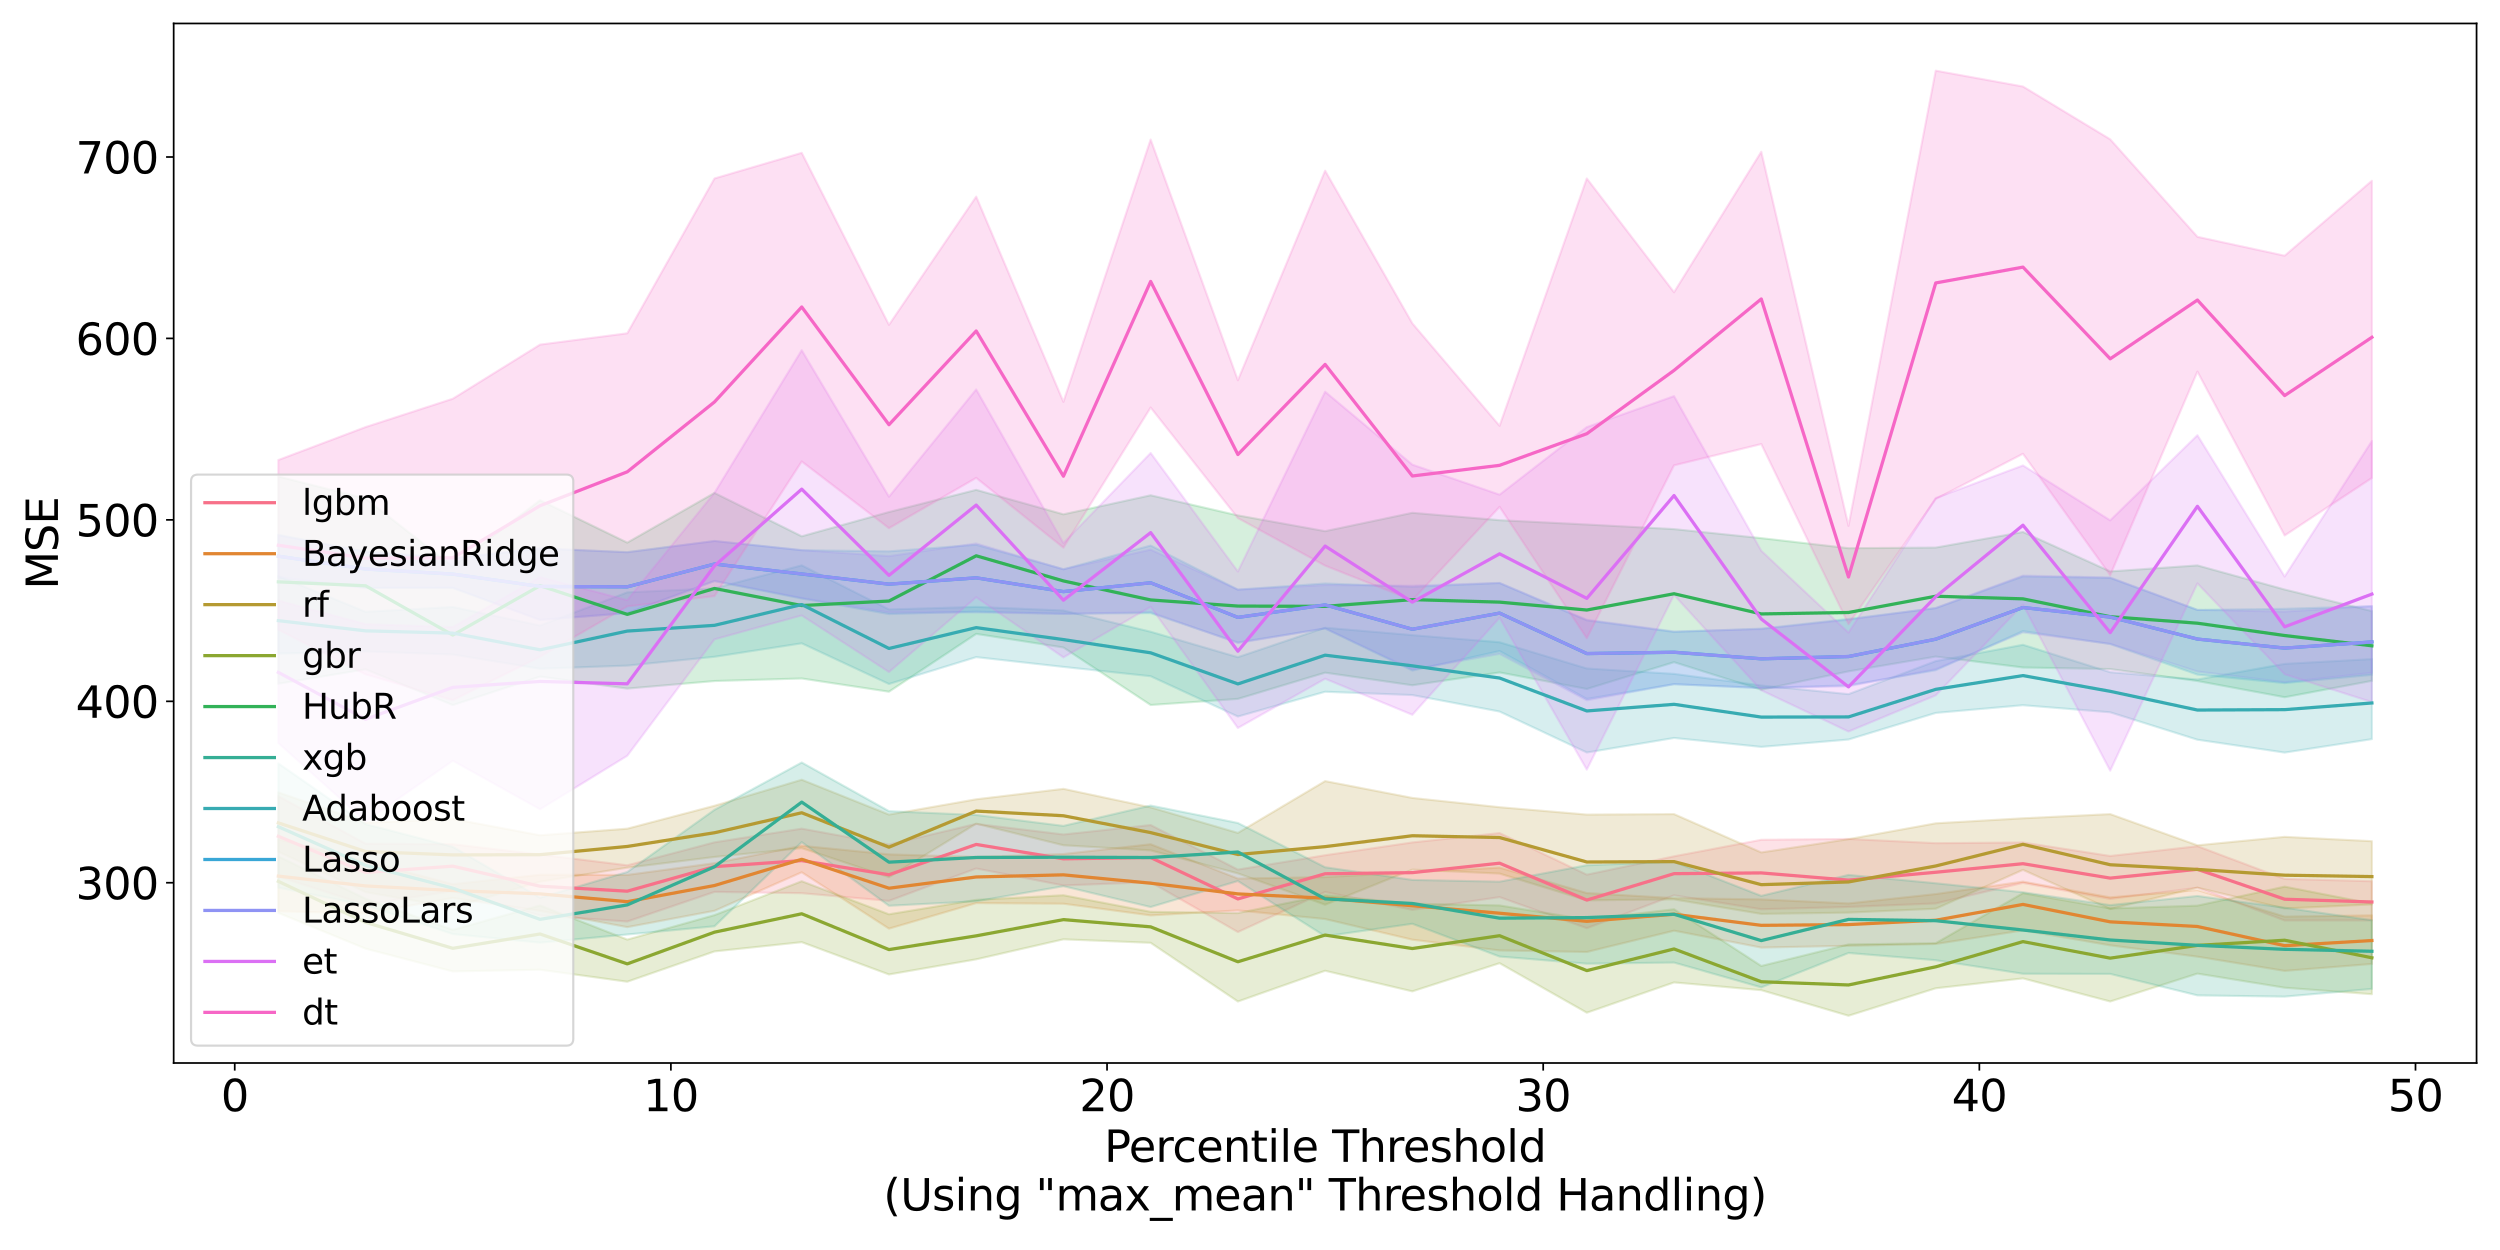 <?xml version="1.0" encoding="utf-8" standalone="no"?>
<!DOCTYPE svg PUBLIC "-//W3C//DTD SVG 1.1//EN"
  "http://www.w3.org/Graphics/SVG/1.1/DTD/svg11.dtd">
<svg xmlns:xlink="http://www.w3.org/1999/xlink" width="1152pt" height="576pt" viewBox="0 0 1152 576" xmlns="http://www.w3.org/2000/svg" version="1.1">
 <defs>
  <style type="text/css">*{stroke-linejoin: round; stroke-linecap: butt}</style>
 </defs>
 <g id="figure_1">
  <g id="patch_1">
   <path d="M 0 576 
L 1152 576 
L 1152 0 
L 0 0 
z
" style="fill: #ffffff"/>
  </g>
  <g id="axes_1">
   <g id="patch_2">
    <path d="M 80.03 489.832 
L 1141.2 489.832 
L 1141.2 10.8 
L 80.03 10.8 
z
" style="fill: #ffffff"/>
   </g>
   <g id="PolyCollection_1">
    <defs>
     <path id="m80852fd566" d="M 128.265 -209.137 
L 128.265 -172.091 
L 168.461 -159.186 
L 208.657 -165.442 
L 248.852 -154.181 
L 289.048 -151.362 
L 329.244 -165.008 
L 369.44 -164.418 
L 409.636 -160.881 
L 449.832 -175.799 
L 490.027 -167.977 
L 530.223 -169.505 
L 570.419 -146.52 
L 610.615 -164.975 
L 650.811 -156.745 
L 691.007 -162.609 
L 731.202 -148.289 
L 771.398 -163.428 
L 811.594 -157.008 
L 851.79 -158.072 
L 891.986 -159.685 
L 932.182 -169.162 
L 972.378 -161.795 
L 1012.573 -166.917 
L 1052.769 -151.846 
L 1092.965 -151.893 
L 1092.965 -169.931 
L 1092.965 -169.931 
L 1052.769 -170.992 
L 1012.573 -186.068 
L 972.378 -181.558 
L 932.182 -187.779 
L 891.986 -187.463 
L 851.79 -189.412 
L 811.594 -189.016 
L 771.398 -181.404 
L 731.202 -172.952 
L 691.007 -192.121 
L 650.811 -187.802 
L 610.615 -181.903 
L 570.419 -175.29 
L 530.223 -195.824 
L 490.027 -191.467 
L 449.832 -196.362 
L 409.636 -186.849 
L 369.44 -194.157 
L 329.244 -187.852 
L 289.048 -177.265 
L 248.852 -182.188 
L 208.657 -186.977 
L 168.461 -187.249 
L 128.265 -209.137 
z
" style="stroke: #f77189; stroke-opacity: 0.2"/>
    </defs>
    <g clip-path="url(#p82fb6d8fde)">
     <use xlink:href="#m80852fd566" x="0" y="576" style="fill: #f77189; fill-opacity: 0.2; stroke: #f77189; stroke-opacity: 0.2"/>
    </g>
   </g>
   <g id="PolyCollection_2">
    <defs>
     <path id="m7a5105ee06" d="M 128.265 -189.163 
L 128.265 -156.101 
L 168.461 -155.106 
L 208.657 -162.191 
L 248.852 -156.294 
L 289.048 -148.782 
L 329.244 -156.318 
L 369.44 -174.052 
L 409.636 -148.081 
L 449.832 -159.856 
L 490.027 -159.573 
L 530.223 -154.184 
L 570.419 -156.486 
L 610.615 -152.505 
L 650.811 -142.998 
L 691.007 -138.039 
L 731.202 -137.319 
L 771.398 -147.141 
L 811.594 -139.358 
L 851.79 -140.189 
L 891.986 -141.019 
L 932.182 -147.295 
L 972.378 -140.399 
L 1012.573 -135.171 
L 1052.769 -128.616 
L 1092.965 -131.826 
L 1092.965 -154.201 
L 1092.965 -154.201 
L 1052.769 -153.634 
L 1012.573 -165.853 
L 972.378 -162.488 
L 932.182 -169.751 
L 891.986 -164.012 
L 851.79 -159.694 
L 811.594 -161.549 
L 771.398 -162.134 
L 731.202 -164.478 
L 691.007 -176.215 
L 650.811 -174.037 
L 610.615 -171.861 
L 570.419 -171.145 
L 530.223 -186.974 
L 490.027 -182.457 
L 449.832 -181.124 
L 409.636 -182.306 
L 369.44 -186.248 
L 329.244 -178.246 
L 289.048 -172.825 
L 248.852 -172.903 
L 208.657 -168.557 
L 168.461 -179.15 
L 128.265 -189.163 
z
" style="stroke: #e18632; stroke-opacity: 0.2"/>
    </defs>
    <g clip-path="url(#p82fb6d8fde)">
     <use xlink:href="#m7a5105ee06" x="0" y="576" style="fill: #e18632; fill-opacity: 0.2; stroke: #e18632; stroke-opacity: 0.2"/>
    </g>
   </g>
   <g id="PolyCollection_3">
    <defs>
     <path id="ma18c0fc9ab" d="M 128.265 -210.854 
L 128.265 -183.547 
L 168.461 -164.939 
L 208.657 -157.818 
L 248.852 -169.706 
L 289.048 -176.179 
L 329.244 -181.11 
L 369.44 -185.195 
L 409.636 -171.817 
L 449.832 -196.435 
L 490.027 -186.501 
L 530.223 -184.149 
L 570.419 -173.548 
L 610.615 -159.104 
L 650.811 -175.285 
L 691.007 -173.453 
L 731.202 -161.134 
L 771.398 -161.556 
L 811.594 -154.866 
L 851.79 -155.462 
L 891.986 -157.263 
L 932.182 -175.175 
L 972.378 -157.098 
L 1012.573 -166.957 
L 1052.769 -157.361 
L 1092.965 -159.247 
L 1092.965 -188.377 
L 1092.965 -188.377 
L 1052.769 -190.373 
L 1012.573 -186.482 
L 972.378 -200.851 
L 932.182 -198.929 
L 891.986 -196.614 
L 851.79 -189.306 
L 811.594 -183.189 
L 771.398 -200.848 
L 731.202 -200.627 
L 691.007 -204.031 
L 650.811 -208.306 
L 610.615 -216.061 
L 570.419 -192.184 
L 530.223 -203.954 
L 490.027 -212.496 
L 449.832 -207.679 
L 409.636 -200.627 
L 369.44 -216.689 
L 329.244 -204.699 
L 289.048 -194.141 
L 248.852 -191.098 
L 208.657 -198.642 
L 168.461 -196.904 
L 128.265 -210.854 
z
" style="stroke: #b59a32; stroke-opacity: 0.2"/>
    </defs>
    <g clip-path="url(#p82fb6d8fde)">
     <use xlink:href="#ma18c0fc9ab" x="0" y="576" style="fill: #b59a32; fill-opacity: 0.2; stroke: #b59a32; stroke-opacity: 0.2"/>
    </g>
   </g>
   <g id="PolyCollection_4">
    <defs>
     <path id="m54e137739f" d="M 128.265 -181.353 
L 128.265 -155.342 
L 168.461 -138.856 
L 208.657 -128.36 
L 248.852 -129.154 
L 289.048 -123.628 
L 329.244 -137.59 
L 369.44 -141.857 
L 409.636 -126.967 
L 449.832 -133.941 
L 490.027 -143.163 
L 530.223 -141.55 
L 570.419 -114.51 
L 610.615 -128.675 
L 650.811 -119.182 
L 691.007 -132.161 
L 731.202 -109.342 
L 771.398 -123.298 
L 811.594 -119.734 
L 851.79 -107.942 
L 891.986 -120.598 
L 932.182 -125.162 
L 972.378 -114.509 
L 1012.573 -127.366 
L 1052.769 -120.862 
L 1092.965 -117.874 
L 1092.965 -159.614 
L 1092.965 -159.614 
L 1052.769 -167.44 
L 1012.573 -158.679 
L 972.378 -157.392 
L 932.182 -164.435 
L 891.986 -141.374 
L 851.79 -140.798 
L 811.594 -130.875 
L 771.398 -157.016 
L 731.202 -152.271 
L 691.007 -158.778 
L 650.811 -159.576 
L 610.615 -163.451 
L 570.419 -155.236 
L 530.223 -155.832 
L 490.027 -163.471 
L 449.832 -161.337 
L 409.636 -154.69 
L 369.44 -169.928 
L 329.244 -154.299 
L 289.048 -143.039 
L 248.852 -158.765 
L 208.657 -147.514 
L 168.461 -161.836 
L 128.265 -181.353 
z
" style="stroke: #8ba731; stroke-opacity: 0.2"/>
    </defs>
    <g clip-path="url(#p82fb6d8fde)">
     <use xlink:href="#m54e137739f" x="0" y="576" style="fill: #8ba731; fill-opacity: 0.2; stroke: #8ba731; stroke-opacity: 0.2"/>
    </g>
   </g>
   <g id="PolyCollection_5">
    <defs>
     <path id="m30ad9d02f6" d="M 128.265 -356.417 
L 128.265 -260.909 
L 168.461 -267.564 
L 208.657 -251.075 
L 248.852 -264.21 
L 289.048 -258.696 
L 329.244 -262.181 
L 369.44 -263.356 
L 409.636 -257.261 
L 449.832 -283.897 
L 490.027 -277.623 
L 530.223 -251.136 
L 570.419 -253.952 
L 610.615 -266.033 
L 650.811 -260.224 
L 691.007 -266.139 
L 731.202 -258.521 
L 771.398 -270.875 
L 811.594 -258.186 
L 851.79 -266.638 
L 891.986 -273.455 
L 932.182 -268.42 
L 972.378 -267.699 
L 1012.573 -262.198 
L 1052.769 -254.72 
L 1092.965 -262.262 
L 1092.965 -294.401 
L 1092.965 -294.401 
L 1052.769 -304.338 
L 1012.573 -315.45 
L 972.378 -312.69 
L 932.182 -330.844 
L 891.986 -323.671 
L 851.79 -323.389 
L 811.594 -328.02 
L 771.398 -332.176 
L 731.202 -334.289 
L 691.007 -336.289 
L 650.811 -339.69 
L 610.615 -331.227 
L 570.419 -338.494 
L 530.223 -347.768 
L 490.027 -338.997 
L 449.832 -350.27 
L 409.636 -340.051 
L 369.44 -328.863 
L 329.244 -348.865 
L 289.048 -325.951 
L 248.852 -345.474 
L 208.657 -314.853 
L 168.461 -346.252 
L 128.265 -356.417 
z
" style="stroke: #32b258; stroke-opacity: 0.2"/>
    </defs>
    <g clip-path="url(#p82fb6d8fde)">
     <use xlink:href="#m30ad9d02f6" x="0" y="576" style="fill: #32b258; fill-opacity: 0.2; stroke: #32b258; stroke-opacity: 0.2"/>
    </g>
   </g>
   <g id="PolyCollection_6">
    <defs>
     <path id="m66bb8445a6" d="M 128.265 -224.238 
L 128.265 -166.968 
L 168.461 -158.876 
L 208.657 -145.579 
L 248.852 -141.612 
L 289.048 -145.394 
L 329.244 -149.176 
L 369.44 -187.954 
L 409.636 -158.621 
L 449.832 -160.704 
L 490.027 -167.643 
L 530.223 -158.042 
L 570.419 -170.03 
L 610.615 -144.581 
L 650.811 -150.331 
L 691.007 -135.224 
L 731.202 -131.942 
L 771.398 -132.453 
L 811.594 -121.016 
L 851.79 -136.871 
L 891.986 -133.528 
L 932.182 -127.293 
L 972.378 -127.228 
L 1012.573 -117.326 
L 1052.769 -116.757 
L 1092.965 -120.321 
L 1092.965 -151.96 
L 1092.965 -151.96 
L 1052.769 -157.726 
L 1012.573 -163.13 
L 972.378 -158.918 
L 932.182 -164.848 
L 891.986 -168.995 
L 851.79 -172.832 
L 811.594 -163.178 
L 771.398 -178.88 
L 731.202 -177.296 
L 691.007 -169.724 
L 650.811 -170.53 
L 610.615 -176.36 
L 570.419 -196.759 
L 530.223 -204.799 
L 490.027 -195.42 
L 449.832 -200.449 
L 409.636 -202.205 
L 369.44 -224.631 
L 329.244 -202.823 
L 289.048 -174.17 
L 248.852 -162.345 
L 208.657 -185.769 
L 168.461 -196.227 
L 128.265 -224.238 
z
" style="stroke: #35ae95; stroke-opacity: 0.2"/>
    </defs>
    <g clip-path="url(#p82fb6d8fde)">
     <use xlink:href="#m66bb8445a6" x="0" y="576" style="fill: #35ae95; fill-opacity: 0.2; stroke: #35ae95; stroke-opacity: 0.2"/>
    </g>
   </g>
   <g id="PolyCollection_7">
    <defs>
     <path id="m012f1a6581" d="M 128.265 -310.52 
L 128.265 -274.836 
L 168.461 -275.818 
L 208.657 -274.399 
L 248.852 -267.851 
L 289.048 -269.281 
L 329.244 -273.353 
L 369.44 -279.562 
L 409.636 -260.82 
L 449.832 -273.196 
L 490.027 -268.691 
L 530.223 -264.395 
L 570.419 -245.82 
L 610.615 -257.244 
L 650.811 -255.72 
L 691.007 -248.121 
L 731.202 -229.247 
L 771.398 -235.945 
L 811.594 -231.83 
L 851.79 -235.226 
L 891.986 -247.481 
L 932.182 -251.04 
L 972.378 -247.778 
L 1012.573 -235.137 
L 1052.769 -229.208 
L 1092.965 -235.411 
L 1092.965 -272.299 
L 1092.965 -272.299 
L 1052.769 -270.088 
L 1012.573 -262.88 
L 972.378 -266.247 
L 932.182 -278.884 
L 891.986 -271.345 
L 851.79 -256.132 
L 811.594 -260.134 
L 771.398 -265.465 
L 731.202 -267.972 
L 691.007 -280.05 
L 650.811 -283.334 
L 610.615 -286.75 
L 570.419 -273.165 
L 530.223 -284.887 
L 490.027 -294.69 
L 449.832 -296.349 
L 409.636 -295.182 
L 369.44 -315.489 
L 329.244 -304.894 
L 289.048 -303.044 
L 248.852 -287.747 
L 208.657 -296.307 
L 168.461 -294.08 
L 128.265 -310.52 
z
" style="stroke: #37abb2; stroke-opacity: 0.2"/>
    </defs>
    <g clip-path="url(#p82fb6d8fde)">
     <use xlink:href="#m012f1a6581" x="0" y="576" style="fill: #37abb2; fill-opacity: 0.2; stroke: #37abb2; stroke-opacity: 0.2"/>
    </g>
   </g>
   <g id="PolyCollection_8">
    <defs>
     <path id="m99d95d1d44" d="M 128.265 -329.586 
L 128.265 -309.294 
L 168.461 -305.114 
L 208.657 -304.997 
L 248.852 -290.396 
L 289.048 -293.475 
L 329.244 -308.186 
L 369.44 -300.206 
L 409.636 -293.047 
L 449.832 -294.171 
L 490.027 -293.154 
L 530.223 -293.489 
L 570.419 -279.964 
L 610.615 -286.415 
L 650.811 -267.01 
L 691.007 -275.995 
L 731.202 -253.943 
L 771.398 -260.759 
L 811.594 -258.968 
L 851.79 -260.207 
L 891.986 -267.163 
L 932.182 -285.192 
L 972.378 -279.214 
L 1012.573 -265.151 
L 1052.769 -261.24 
L 1092.965 -265.039 
L 1092.965 -296.67 
L 1092.965 -296.67 
L 1052.769 -295.453 
L 1012.573 -294.941 
L 972.378 -309.674 
L 932.182 -310.351 
L 891.986 -295.734 
L 851.79 -290.791 
L 811.594 -286.334 
L 771.398 -284.788 
L 731.202 -290.102 
L 691.007 -307.309 
L 650.811 -305.585 
L 610.615 -307.137 
L 570.419 -304.32 
L 530.223 -324.612 
L 490.027 -313.676 
L 449.832 -324.949 
L 409.636 -321.931 
L 369.44 -322.461 
L 329.244 -326.744 
L 289.048 -321.592 
L 248.852 -323.166 
L 208.657 -318.714 
L 168.461 -321.79 
L 128.265 -329.586 
z
" style="stroke: #39a7d6; stroke-opacity: 0.2"/>
    </defs>
    <g clip-path="url(#p82fb6d8fde)">
     <use xlink:href="#m99d95d1d44" x="0" y="576" style="fill: #39a7d6; fill-opacity: 0.2; stroke: #39a7d6; stroke-opacity: 0.2"/>
    </g>
   </g>
   <g id="PolyCollection_9">
    <defs>
     <path id="md7479ea0d6" d="M 128.265 -329.266 
L 128.265 -310.089 
L 168.461 -305.129 
L 208.657 -305.229 
L 248.852 -290.23 
L 289.048 -293.494 
L 329.244 -308.387 
L 369.44 -300.441 
L 409.636 -293.787 
L 449.832 -293.799 
L 490.027 -293.141 
L 530.223 -293.966 
L 570.419 -279.67 
L 610.615 -286.449 
L 650.811 -267.509 
L 691.007 -274.673 
L 731.202 -253.281 
L 771.398 -260.725 
L 811.594 -258.919 
L 851.79 -259.767 
L 891.986 -267.654 
L 932.182 -284.566 
L 972.378 -279.346 
L 1012.573 -266.58 
L 1052.769 -261.63 
L 1092.965 -265.981 
L 1092.965 -296.66 
L 1092.965 -296.66 
L 1052.769 -294.159 
L 1012.573 -294.964 
L 972.378 -309.913 
L 932.182 -310.787 
L 891.986 -295.871 
L 851.79 -290.396 
L 811.594 -286.078 
L 771.398 -285.037 
L 731.202 -290.451 
L 691.007 -307.414 
L 650.811 -306.131 
L 610.615 -306.391 
L 570.419 -304.243 
L 530.223 -322.705 
L 490.027 -313.666 
L 449.832 -325.586 
L 409.636 -319.709 
L 369.44 -322.479 
L 329.244 -326.67 
L 289.048 -321.477 
L 248.852 -323.474 
L 208.657 -318.825 
L 168.461 -321.705 
L 128.265 -329.266 
z
" style="stroke: #8f93f4; stroke-opacity: 0.2"/>
    </defs>
    <g clip-path="url(#p82fb6d8fde)">
     <use xlink:href="#md7479ea0d6" x="0" y="576" style="fill: #8f93f4; fill-opacity: 0.2; stroke: #8f93f4; stroke-opacity: 0.2"/>
    </g>
   </g>
   <g id="PolyCollection_10">
    <defs>
     <path id="mbb41207ac5" d="M 128.265 -299.256 
L 128.265 -233.624 
L 168.461 -197.511 
L 208.657 -225.461 
L 248.852 -203.085 
L 289.048 -227.751 
L 329.244 -281.408 
L 369.44 -292.412 
L 409.636 -266.33 
L 449.832 -300.794 
L 490.027 -273.075 
L 530.223 -296.388 
L 570.419 -240.549 
L 610.615 -263.234 
L 650.811 -246.62 
L 691.007 -291.356 
L 731.202 -221.366 
L 771.398 -301.851 
L 811.594 -257.914 
L 851.79 -238.905 
L 891.986 -255.586 
L 932.182 -297.399 
L 972.378 -220.871 
L 1012.573 -307.181 
L 1052.769 -265.278 
L 1092.965 -252.48 
L 1092.965 -372.793 
L 1092.965 -372.793 
L 1052.769 -310.335 
L 1012.573 -375.442 
L 972.378 -336.217 
L 932.182 -361.516 
L 891.986 -346.497 
L 851.79 -284.496 
L 811.594 -322.189 
L 771.398 -393.47 
L 731.202 -379.206 
L 691.007 -348.055 
L 650.811 -361.882 
L 610.615 -395.499 
L 570.419 -312.635 
L 530.223 -367.254 
L 490.027 -325.752 
L 449.832 -396.544 
L 409.636 -347.125 
L 369.44 -414.627 
L 329.244 -348.915 
L 289.048 -299.46 
L 248.852 -310.077 
L 208.657 -287.042 
L 168.461 -288.376 
L 128.265 -299.256 
z
" style="stroke: #db70f4; stroke-opacity: 0.2"/>
    </defs>
    <g clip-path="url(#p82fb6d8fde)">
     <use xlink:href="#mbb41207ac5" x="0" y="576" style="fill: #db70f4; fill-opacity: 0.2; stroke: #db70f4; stroke-opacity: 0.2"/>
    </g>
   </g>
   <g id="PolyCollection_11">
    <defs>
     <path id="mfb279750eb" d="M 128.265 -364.027 
L 128.265 -285.818 
L 168.461 -265.243 
L 208.657 -253.335 
L 248.852 -273.395 
L 289.048 -296.575 
L 329.244 -301.321 
L 369.44 -363.367 
L 409.636 -332.618 
L 449.832 -355.793 
L 490.027 -323.627 
L 530.223 -388.211 
L 570.419 -337.269 
L 610.615 -315.345 
L 650.811 -299.425 
L 691.007 -342.454 
L 731.202 -281.898 
L 771.398 -361.575 
L 811.594 -371.382 
L 851.79 -288.37 
L 891.986 -346.071 
L 932.182 -366.906 
L 972.378 -310.956 
L 1012.573 -404.767 
L 1052.769 -329.246 
L 1092.965 -355.753 
L 1092.965 -492.705 
L 1092.965 -492.705 
L 1052.769 -458.161 
L 1012.573 -466.864 
L 972.378 -511.799 
L 932.182 -536.121 
L 891.986 -543.426 
L 851.79 -333.677 
L 811.594 -506.066 
L 771.398 -441.326 
L 731.202 -493.754 
L 691.007 -379.786 
L 650.811 -426.977 
L 610.615 -497.353 
L 570.419 -400.783 
L 530.223 -511.692 
L 490.027 -390.839 
L 449.832 -485.391 
L 409.636 -426.298 
L 369.44 -505.567 
L 329.244 -493.76 
L 289.048 -422.415 
L 248.852 -417.194 
L 208.657 -392.261 
L 168.461 -379.196 
L 128.265 -364.027 
z
" style="stroke: #f667c6; stroke-opacity: 0.2"/>
    </defs>
    <g clip-path="url(#p82fb6d8fde)">
     <use xlink:href="#mfb279750eb" x="0" y="576" style="fill: #f667c6; fill-opacity: 0.2; stroke: #f667c6; stroke-opacity: 0.2"/>
    </g>
   </g>
   <g id="matplotlib.axis_1">
    <g id="xtick_1">
     <g id="line2d_1">
      <defs>
       <path id="ma018adf482" d="M 0 0 
L 0 3.5 
" style="stroke: #000000; stroke-width: 0.8"/>
      </defs>
      <g>
       <use xlink:href="#ma018adf482" x="108.167" y="489.832" style="stroke: #000000; stroke-width: 0.8"/>
      </g>
     </g>
     <g id="text_1">
      <!-- 0 -->
      <g transform="translate(101.805 512.029) scale(0.2 -0.2)">
       <defs>
        <path id="DejaVuSans-30" d="M 2034 4250 
Q 1547 4250 1301 3770 
Q 1056 3291 1056 2328 
Q 1056 1369 1301 889 
Q 1547 409 2034 409 
Q 2525 409 2770 889 
Q 3016 1369 3016 2328 
Q 3016 3291 2770 3770 
Q 2525 4250 2034 4250 
z
M 2034 4750 
Q 2819 4750 3233 4129 
Q 3647 3509 3647 2328 
Q 3647 1150 3233 529 
Q 2819 -91 2034 -91 
Q 1250 -91 836 529 
Q 422 1150 422 2328 
Q 422 3509 836 4129 
Q 1250 4750 2034 4750 
z
" transform="scale(0.016)"/>
       </defs>
       <use xlink:href="#DejaVuSans-30"/>
      </g>
     </g>
    </g>
    <g id="xtick_2">
     <g id="line2d_2">
      <g>
       <use xlink:href="#ma018adf482" x="309.146" y="489.832" style="stroke: #000000; stroke-width: 0.8"/>
      </g>
     </g>
     <g id="text_2">
      <!-- 10 -->
      <g transform="translate(296.421 512.029) scale(0.2 -0.2)">
       <defs>
        <path id="DejaVuSans-31" d="M 794 531 
L 1825 531 
L 1825 4091 
L 703 3866 
L 703 4441 
L 1819 4666 
L 2450 4666 
L 2450 531 
L 3481 531 
L 3481 0 
L 794 0 
L 794 531 
z
" transform="scale(0.016)"/>
       </defs>
       <use xlink:href="#DejaVuSans-31"/>
       <use xlink:href="#DejaVuSans-30" x="63.623"/>
      </g>
     </g>
    </g>
    <g id="xtick_3">
     <g id="line2d_3">
      <g>
       <use xlink:href="#ma018adf482" x="510.125" y="489.832" style="stroke: #000000; stroke-width: 0.8"/>
      </g>
     </g>
     <g id="text_3">
      <!-- 20 -->
      <g transform="translate(497.4 512.029) scale(0.2 -0.2)">
       <defs>
        <path id="DejaVuSans-32" d="M 1228 531 
L 3431 531 
L 3431 0 
L 469 0 
L 469 531 
Q 828 903 1448 1529 
Q 2069 2156 2228 2338 
Q 2531 2678 2651 2914 
Q 2772 3150 2772 3378 
Q 2772 3750 2511 3984 
Q 2250 4219 1831 4219 
Q 1534 4219 1204 4116 
Q 875 4013 500 3803 
L 500 4441 
Q 881 4594 1212 4672 
Q 1544 4750 1819 4750 
Q 2544 4750 2975 4387 
Q 3406 4025 3406 3419 
Q 3406 3131 3298 2873 
Q 3191 2616 2906 2266 
Q 2828 2175 2409 1742 
Q 1991 1309 1228 531 
z
" transform="scale(0.016)"/>
       </defs>
       <use xlink:href="#DejaVuSans-32"/>
       <use xlink:href="#DejaVuSans-30" x="63.623"/>
      </g>
     </g>
    </g>
    <g id="xtick_4">
     <g id="line2d_4">
      <g>
       <use xlink:href="#ma018adf482" x="711.105" y="489.832" style="stroke: #000000; stroke-width: 0.8"/>
      </g>
     </g>
     <g id="text_4">
      <!-- 30 -->
      <g transform="translate(698.38 512.029) scale(0.2 -0.2)">
       <defs>
        <path id="DejaVuSans-33" d="M 2597 2516 
Q 3050 2419 3304 2112 
Q 3559 1806 3559 1356 
Q 3559 666 3084 287 
Q 2609 -91 1734 -91 
Q 1441 -91 1130 -33 
Q 819 25 488 141 
L 488 750 
Q 750 597 1062 519 
Q 1375 441 1716 441 
Q 2309 441 2620 675 
Q 2931 909 2931 1356 
Q 2931 1769 2642 2001 
Q 2353 2234 1838 2234 
L 1294 2234 
L 1294 2753 
L 1863 2753 
Q 2328 2753 2575 2939 
Q 2822 3125 2822 3475 
Q 2822 3834 2567 4026 
Q 2313 4219 1838 4219 
Q 1578 4219 1281 4162 
Q 984 4106 628 3988 
L 628 4550 
Q 988 4650 1302 4700 
Q 1616 4750 1894 4750 
Q 2613 4750 3031 4423 
Q 3450 4097 3450 3541 
Q 3450 3153 3228 2886 
Q 3006 2619 2597 2516 
z
" transform="scale(0.016)"/>
       </defs>
       <use xlink:href="#DejaVuSans-33"/>
       <use xlink:href="#DejaVuSans-30" x="63.623"/>
      </g>
     </g>
    </g>
    <g id="xtick_5">
     <g id="line2d_5">
      <g>
       <use xlink:href="#ma018adf482" x="912.084" y="489.832" style="stroke: #000000; stroke-width: 0.8"/>
      </g>
     </g>
     <g id="text_5">
      <!-- 40 -->
      <g transform="translate(899.359 512.029) scale(0.2 -0.2)">
       <defs>
        <path id="DejaVuSans-34" d="M 2419 4116 
L 825 1625 
L 2419 1625 
L 2419 4116 
z
M 2253 4666 
L 3047 4666 
L 3047 1625 
L 3713 1625 
L 3713 1100 
L 3047 1100 
L 3047 0 
L 2419 0 
L 2419 1100 
L 313 1100 
L 313 1709 
L 2253 4666 
z
" transform="scale(0.016)"/>
       </defs>
       <use xlink:href="#DejaVuSans-34"/>
       <use xlink:href="#DejaVuSans-30" x="63.623"/>
      </g>
     </g>
    </g>
    <g id="xtick_6">
     <g id="line2d_6">
      <g>
       <use xlink:href="#ma018adf482" x="1113.063" y="489.832" style="stroke: #000000; stroke-width: 0.8"/>
      </g>
     </g>
     <g id="text_6">
      <!-- 50 -->
      <g transform="translate(1100.338 512.029) scale(0.2 -0.2)">
       <defs>
        <path id="DejaVuSans-35" d="M 691 4666 
L 3169 4666 
L 3169 4134 
L 1269 4134 
L 1269 2991 
Q 1406 3038 1543 3061 
Q 1681 3084 1819 3084 
Q 2600 3084 3056 2656 
Q 3513 2228 3513 1497 
Q 3513 744 3044 326 
Q 2575 -91 1722 -91 
Q 1428 -91 1123 -41 
Q 819 9 494 109 
L 494 744 
Q 775 591 1075 516 
Q 1375 441 1709 441 
Q 2250 441 2565 725 
Q 2881 1009 2881 1497 
Q 2881 1984 2565 2268 
Q 2250 2553 1709 2553 
Q 1456 2553 1204 2497 
Q 953 2441 691 2322 
L 691 4666 
z
" transform="scale(0.016)"/>
       </defs>
       <use xlink:href="#DejaVuSans-35"/>
       <use xlink:href="#DejaVuSans-30" x="63.623"/>
      </g>
     </g>
    </g>
    <g id="text_7">
     <!-- Percentile Threshold -->
     <g transform="translate(508.835 535.385) scale(0.2 -0.2)">
      <defs>
       <path id="DejaVuSans-50" d="M 1259 4147 
L 1259 2394 
L 2053 2394 
Q 2494 2394 2734 2622 
Q 2975 2850 2975 3272 
Q 2975 3691 2734 3919 
Q 2494 4147 2053 4147 
L 1259 4147 
z
M 628 4666 
L 2053 4666 
Q 2838 4666 3239 4311 
Q 3641 3956 3641 3272 
Q 3641 2581 3239 2228 
Q 2838 1875 2053 1875 
L 1259 1875 
L 1259 0 
L 628 0 
L 628 4666 
z
" transform="scale(0.016)"/>
       <path id="DejaVuSans-65" d="M 3597 1894 
L 3597 1613 
L 953 1613 
Q 991 1019 1311 708 
Q 1631 397 2203 397 
Q 2534 397 2845 478 
Q 3156 559 3463 722 
L 3463 178 
Q 3153 47 2828 -22 
Q 2503 -91 2169 -91 
Q 1331 -91 842 396 
Q 353 884 353 1716 
Q 353 2575 817 3079 
Q 1281 3584 2069 3584 
Q 2775 3584 3186 3129 
Q 3597 2675 3597 1894 
z
M 3022 2063 
Q 3016 2534 2758 2815 
Q 2500 3097 2075 3097 
Q 1594 3097 1305 2825 
Q 1016 2553 972 2059 
L 3022 2063 
z
" transform="scale(0.016)"/>
       <path id="DejaVuSans-72" d="M 2631 2963 
Q 2534 3019 2420 3045 
Q 2306 3072 2169 3072 
Q 1681 3072 1420 2755 
Q 1159 2438 1159 1844 
L 1159 0 
L 581 0 
L 581 3500 
L 1159 3500 
L 1159 2956 
Q 1341 3275 1631 3429 
Q 1922 3584 2338 3584 
Q 2397 3584 2469 3576 
Q 2541 3569 2628 3553 
L 2631 2963 
z
" transform="scale(0.016)"/>
       <path id="DejaVuSans-63" d="M 3122 3366 
L 3122 2828 
Q 2878 2963 2633 3030 
Q 2388 3097 2138 3097 
Q 1578 3097 1268 2742 
Q 959 2388 959 1747 
Q 959 1106 1268 751 
Q 1578 397 2138 397 
Q 2388 397 2633 464 
Q 2878 531 3122 666 
L 3122 134 
Q 2881 22 2623 -34 
Q 2366 -91 2075 -91 
Q 1284 -91 818 406 
Q 353 903 353 1747 
Q 353 2603 823 3093 
Q 1294 3584 2113 3584 
Q 2378 3584 2631 3529 
Q 2884 3475 3122 3366 
z
" transform="scale(0.016)"/>
       <path id="DejaVuSans-6e" d="M 3513 2113 
L 3513 0 
L 2938 0 
L 2938 2094 
Q 2938 2591 2744 2837 
Q 2550 3084 2163 3084 
Q 1697 3084 1428 2787 
Q 1159 2491 1159 1978 
L 1159 0 
L 581 0 
L 581 3500 
L 1159 3500 
L 1159 2956 
Q 1366 3272 1645 3428 
Q 1925 3584 2291 3584 
Q 2894 3584 3203 3211 
Q 3513 2838 3513 2113 
z
" transform="scale(0.016)"/>
       <path id="DejaVuSans-74" d="M 1172 4494 
L 1172 3500 
L 2356 3500 
L 2356 3053 
L 1172 3053 
L 1172 1153 
Q 1172 725 1289 603 
Q 1406 481 1766 481 
L 2356 481 
L 2356 0 
L 1766 0 
Q 1100 0 847 248 
Q 594 497 594 1153 
L 594 3053 
L 172 3053 
L 172 3500 
L 594 3500 
L 594 4494 
L 1172 4494 
z
" transform="scale(0.016)"/>
       <path id="DejaVuSans-69" d="M 603 3500 
L 1178 3500 
L 1178 0 
L 603 0 
L 603 3500 
z
M 603 4863 
L 1178 4863 
L 1178 4134 
L 603 4134 
L 603 4863 
z
" transform="scale(0.016)"/>
       <path id="DejaVuSans-6c" d="M 603 4863 
L 1178 4863 
L 1178 0 
L 603 0 
L 603 4863 
z
" transform="scale(0.016)"/>
       <path id="DejaVuSans-20" transform="scale(0.016)"/>
       <path id="DejaVuSans-54" d="M -19 4666 
L 3928 4666 
L 3928 4134 
L 2272 4134 
L 2272 0 
L 1638 0 
L 1638 4134 
L -19 4134 
L -19 4666 
z
" transform="scale(0.016)"/>
       <path id="DejaVuSans-68" d="M 3513 2113 
L 3513 0 
L 2938 0 
L 2938 2094 
Q 2938 2591 2744 2837 
Q 2550 3084 2163 3084 
Q 1697 3084 1428 2787 
Q 1159 2491 1159 1978 
L 1159 0 
L 581 0 
L 581 4863 
L 1159 4863 
L 1159 2956 
Q 1366 3272 1645 3428 
Q 1925 3584 2291 3584 
Q 2894 3584 3203 3211 
Q 3513 2838 3513 2113 
z
" transform="scale(0.016)"/>
       <path id="DejaVuSans-73" d="M 2834 3397 
L 2834 2853 
Q 2591 2978 2328 3040 
Q 2066 3103 1784 3103 
Q 1356 3103 1142 2972 
Q 928 2841 928 2578 
Q 928 2378 1081 2264 
Q 1234 2150 1697 2047 
L 1894 2003 
Q 2506 1872 2764 1633 
Q 3022 1394 3022 966 
Q 3022 478 2636 193 
Q 2250 -91 1575 -91 
Q 1294 -91 989 -36 
Q 684 19 347 128 
L 347 722 
Q 666 556 975 473 
Q 1284 391 1588 391 
Q 1994 391 2212 530 
Q 2431 669 2431 922 
Q 2431 1156 2273 1281 
Q 2116 1406 1581 1522 
L 1381 1569 
Q 847 1681 609 1914 
Q 372 2147 372 2553 
Q 372 3047 722 3315 
Q 1072 3584 1716 3584 
Q 2034 3584 2315 3537 
Q 2597 3491 2834 3397 
z
" transform="scale(0.016)"/>
       <path id="DejaVuSans-6f" d="M 1959 3097 
Q 1497 3097 1228 2736 
Q 959 2375 959 1747 
Q 959 1119 1226 758 
Q 1494 397 1959 397 
Q 2419 397 2687 759 
Q 2956 1122 2956 1747 
Q 2956 2369 2687 2733 
Q 2419 3097 1959 3097 
z
M 1959 3584 
Q 2709 3584 3137 3096 
Q 3566 2609 3566 1747 
Q 3566 888 3137 398 
Q 2709 -91 1959 -91 
Q 1206 -91 779 398 
Q 353 888 353 1747 
Q 353 2609 779 3096 
Q 1206 3584 1959 3584 
z
" transform="scale(0.016)"/>
       <path id="DejaVuSans-64" d="M 2906 2969 
L 2906 4863 
L 3481 4863 
L 3481 0 
L 2906 0 
L 2906 525 
Q 2725 213 2448 61 
Q 2172 -91 1784 -91 
Q 1150 -91 751 415 
Q 353 922 353 1747 
Q 353 2572 751 3078 
Q 1150 3584 1784 3584 
Q 2172 3584 2448 3432 
Q 2725 3281 2906 2969 
z
M 947 1747 
Q 947 1113 1208 752 
Q 1469 391 1925 391 
Q 2381 391 2643 752 
Q 2906 1113 2906 1747 
Q 2906 2381 2643 2742 
Q 2381 3103 1925 3103 
Q 1469 3103 1208 2742 
Q 947 2381 947 1747 
z
" transform="scale(0.016)"/>
      </defs>
      <use xlink:href="#DejaVuSans-50"/>
      <use xlink:href="#DejaVuSans-65" x="56.678"/>
      <use xlink:href="#DejaVuSans-72" x="118.201"/>
      <use xlink:href="#DejaVuSans-63" x="157.064"/>
      <use xlink:href="#DejaVuSans-65" x="212.045"/>
      <use xlink:href="#DejaVuSans-6e" x="273.568"/>
      <use xlink:href="#DejaVuSans-74" x="336.947"/>
      <use xlink:href="#DejaVuSans-69" x="376.156"/>
      <use xlink:href="#DejaVuSans-6c" x="403.939"/>
      <use xlink:href="#DejaVuSans-65" x="431.723"/>
      <use xlink:href="#DejaVuSans-20" x="493.246"/>
      <use xlink:href="#DejaVuSans-54" x="525.033"/>
      <use xlink:href="#DejaVuSans-68" x="586.117"/>
      <use xlink:href="#DejaVuSans-72" x="649.496"/>
      <use xlink:href="#DejaVuSans-65" x="688.359"/>
      <use xlink:href="#DejaVuSans-73" x="749.883"/>
      <use xlink:href="#DejaVuSans-68" x="801.982"/>
      <use xlink:href="#DejaVuSans-6f" x="865.361"/>
      <use xlink:href="#DejaVuSans-6c" x="926.543"/>
      <use xlink:href="#DejaVuSans-64" x="954.326"/>
     </g>
     <!-- (Using "max_mean" Threshold Handling) -->
     <g transform="translate(407.085 557.781) scale(0.2 -0.2)">
      <defs>
       <path id="DejaVuSans-28" d="M 1984 4856 
Q 1566 4138 1362 3434 
Q 1159 2731 1159 2009 
Q 1159 1288 1364 580 
Q 1569 -128 1984 -844 
L 1484 -844 
Q 1016 -109 783 600 
Q 550 1309 550 2009 
Q 550 2706 781 3412 
Q 1013 4119 1484 4856 
L 1984 4856 
z
" transform="scale(0.016)"/>
       <path id="DejaVuSans-55" d="M 556 4666 
L 1191 4666 
L 1191 1831 
Q 1191 1081 1462 751 
Q 1734 422 2344 422 
Q 2950 422 3222 751 
Q 3494 1081 3494 1831 
L 3494 4666 
L 4128 4666 
L 4128 1753 
Q 4128 841 3676 375 
Q 3225 -91 2344 -91 
Q 1459 -91 1007 375 
Q 556 841 556 1753 
L 556 4666 
z
" transform="scale(0.016)"/>
       <path id="DejaVuSans-67" d="M 2906 1791 
Q 2906 2416 2648 2759 
Q 2391 3103 1925 3103 
Q 1463 3103 1205 2759 
Q 947 2416 947 1791 
Q 947 1169 1205 825 
Q 1463 481 1925 481 
Q 2391 481 2648 825 
Q 2906 1169 2906 1791 
z
M 3481 434 
Q 3481 -459 3084 -895 
Q 2688 -1331 1869 -1331 
Q 1566 -1331 1297 -1286 
Q 1028 -1241 775 -1147 
L 775 -588 
Q 1028 -725 1275 -790 
Q 1522 -856 1778 -856 
Q 2344 -856 2625 -561 
Q 2906 -266 2906 331 
L 2906 616 
Q 2728 306 2450 153 
Q 2172 0 1784 0 
Q 1141 0 747 490 
Q 353 981 353 1791 
Q 353 2603 747 3093 
Q 1141 3584 1784 3584 
Q 2172 3584 2450 3431 
Q 2728 3278 2906 2969 
L 2906 3500 
L 3481 3500 
L 3481 434 
z
" transform="scale(0.016)"/>
       <path id="DejaVuSans-22" d="M 1147 4666 
L 1147 2931 
L 616 2931 
L 616 4666 
L 1147 4666 
z
M 2328 4666 
L 2328 2931 
L 1797 2931 
L 1797 4666 
L 2328 4666 
z
" transform="scale(0.016)"/>
       <path id="DejaVuSans-6d" d="M 3328 2828 
Q 3544 3216 3844 3400 
Q 4144 3584 4550 3584 
Q 5097 3584 5394 3201 
Q 5691 2819 5691 2113 
L 5691 0 
L 5113 0 
L 5113 2094 
Q 5113 2597 4934 2840 
Q 4756 3084 4391 3084 
Q 3944 3084 3684 2787 
Q 3425 2491 3425 1978 
L 3425 0 
L 2847 0 
L 2847 2094 
Q 2847 2600 2669 2842 
Q 2491 3084 2119 3084 
Q 1678 3084 1418 2786 
Q 1159 2488 1159 1978 
L 1159 0 
L 581 0 
L 581 3500 
L 1159 3500 
L 1159 2956 
Q 1356 3278 1631 3431 
Q 1906 3584 2284 3584 
Q 2666 3584 2933 3390 
Q 3200 3197 3328 2828 
z
" transform="scale(0.016)"/>
       <path id="DejaVuSans-61" d="M 2194 1759 
Q 1497 1759 1228 1600 
Q 959 1441 959 1056 
Q 959 750 1161 570 
Q 1363 391 1709 391 
Q 2188 391 2477 730 
Q 2766 1069 2766 1631 
L 2766 1759 
L 2194 1759 
z
M 3341 1997 
L 3341 0 
L 2766 0 
L 2766 531 
Q 2569 213 2275 61 
Q 1981 -91 1556 -91 
Q 1019 -91 701 211 
Q 384 513 384 1019 
Q 384 1609 779 1909 
Q 1175 2209 1959 2209 
L 2766 2209 
L 2766 2266 
Q 2766 2663 2505 2880 
Q 2244 3097 1772 3097 
Q 1472 3097 1187 3025 
Q 903 2953 641 2809 
L 641 3341 
Q 956 3463 1253 3523 
Q 1550 3584 1831 3584 
Q 2591 3584 2966 3190 
Q 3341 2797 3341 1997 
z
" transform="scale(0.016)"/>
       <path id="DejaVuSans-78" d="M 3513 3500 
L 2247 1797 
L 3578 0 
L 2900 0 
L 1881 1375 
L 863 0 
L 184 0 
L 1544 1831 
L 300 3500 
L 978 3500 
L 1906 2253 
L 2834 3500 
L 3513 3500 
z
" transform="scale(0.016)"/>
       <path id="DejaVuSans-5f" d="M 3263 -1063 
L 3263 -1509 
L -63 -1509 
L -63 -1063 
L 3263 -1063 
z
" transform="scale(0.016)"/>
       <path id="DejaVuSans-48" d="M 628 4666 
L 1259 4666 
L 1259 2753 
L 3553 2753 
L 3553 4666 
L 4184 4666 
L 4184 0 
L 3553 0 
L 3553 2222 
L 1259 2222 
L 1259 0 
L 628 0 
L 628 4666 
z
" transform="scale(0.016)"/>
       <path id="DejaVuSans-29" d="M 513 4856 
L 1013 4856 
Q 1481 4119 1714 3412 
Q 1947 2706 1947 2009 
Q 1947 1309 1714 600 
Q 1481 -109 1013 -844 
L 513 -844 
Q 928 -128 1133 580 
Q 1338 1288 1338 2009 
Q 1338 2731 1133 3434 
Q 928 4138 513 4856 
z
" transform="scale(0.016)"/>
      </defs>
      <use xlink:href="#DejaVuSans-28"/>
      <use xlink:href="#DejaVuSans-55" x="39.014"/>
      <use xlink:href="#DejaVuSans-73" x="112.207"/>
      <use xlink:href="#DejaVuSans-69" x="164.307"/>
      <use xlink:href="#DejaVuSans-6e" x="192.09"/>
      <use xlink:href="#DejaVuSans-67" x="255.469"/>
      <use xlink:href="#DejaVuSans-20" x="318.945"/>
      <use xlink:href="#DejaVuSans-22" x="350.732"/>
      <use xlink:href="#DejaVuSans-6d" x="396.729"/>
      <use xlink:href="#DejaVuSans-61" x="494.141"/>
      <use xlink:href="#DejaVuSans-78" x="555.42"/>
      <use xlink:href="#DejaVuSans-5f" x="614.6"/>
      <use xlink:href="#DejaVuSans-6d" x="664.6"/>
      <use xlink:href="#DejaVuSans-65" x="762.012"/>
      <use xlink:href="#DejaVuSans-61" x="823.535"/>
      <use xlink:href="#DejaVuSans-6e" x="884.814"/>
      <use xlink:href="#DejaVuSans-22" x="948.193"/>
      <use xlink:href="#DejaVuSans-20" x="994.189"/>
      <use xlink:href="#DejaVuSans-54" x="1025.977"/>
      <use xlink:href="#DejaVuSans-68" x="1087.061"/>
      <use xlink:href="#DejaVuSans-72" x="1150.439"/>
      <use xlink:href="#DejaVuSans-65" x="1189.303"/>
      <use xlink:href="#DejaVuSans-73" x="1250.826"/>
      <use xlink:href="#DejaVuSans-68" x="1302.926"/>
      <use xlink:href="#DejaVuSans-6f" x="1366.305"/>
      <use xlink:href="#DejaVuSans-6c" x="1427.486"/>
      <use xlink:href="#DejaVuSans-64" x="1455.27"/>
      <use xlink:href="#DejaVuSans-20" x="1518.746"/>
      <use xlink:href="#DejaVuSans-48" x="1550.533"/>
      <use xlink:href="#DejaVuSans-61" x="1625.729"/>
      <use xlink:href="#DejaVuSans-6e" x="1687.008"/>
      <use xlink:href="#DejaVuSans-64" x="1750.387"/>
      <use xlink:href="#DejaVuSans-6c" x="1813.863"/>
      <use xlink:href="#DejaVuSans-69" x="1841.646"/>
      <use xlink:href="#DejaVuSans-6e" x="1869.43"/>
      <use xlink:href="#DejaVuSans-67" x="1932.809"/>
      <use xlink:href="#DejaVuSans-29" x="1996.285"/>
     </g>
    </g>
   </g>
   <g id="matplotlib.axis_2">
    <g id="ytick_1">
     <g id="line2d_7">
      <defs>
       <path id="mf6d331df31" d="M 0 0 
L -3.5 0 
" style="stroke: #000000; stroke-width: 0.8"/>
      </defs>
      <g>
       <use xlink:href="#mf6d331df31" x="80.03" y="406.771" style="stroke: #000000; stroke-width: 0.8"/>
      </g>
     </g>
     <g id="text_8">
      <!-- 300 -->
      <g transform="translate(34.855 414.37) scale(0.2 -0.2)">
       <use xlink:href="#DejaVuSans-33"/>
       <use xlink:href="#DejaVuSans-30" x="63.623"/>
       <use xlink:href="#DejaVuSans-30" x="127.246"/>
      </g>
     </g>
    </g>
    <g id="ytick_2">
     <g id="line2d_8">
      <g>
       <use xlink:href="#mf6d331df31" x="80.03" y="323.161" style="stroke: #000000; stroke-width: 0.8"/>
      </g>
     </g>
     <g id="text_9">
      <!-- 400 -->
      <g transform="translate(34.855 330.76) scale(0.2 -0.2)">
       <use xlink:href="#DejaVuSans-34"/>
       <use xlink:href="#DejaVuSans-30" x="63.623"/>
       <use xlink:href="#DejaVuSans-30" x="127.246"/>
      </g>
     </g>
    </g>
    <g id="ytick_3">
     <g id="line2d_9">
      <g>
       <use xlink:href="#mf6d331df31" x="80.03" y="239.551" style="stroke: #000000; stroke-width: 0.8"/>
      </g>
     </g>
     <g id="text_10">
      <!-- 500 -->
      <g transform="translate(34.855 247.149) scale(0.2 -0.2)">
       <use xlink:href="#DejaVuSans-35"/>
       <use xlink:href="#DejaVuSans-30" x="63.623"/>
       <use xlink:href="#DejaVuSans-30" x="127.246"/>
      </g>
     </g>
    </g>
    <g id="ytick_4">
     <g id="line2d_10">
      <g>
       <use xlink:href="#mf6d331df31" x="80.03" y="155.941" style="stroke: #000000; stroke-width: 0.8"/>
      </g>
     </g>
     <g id="text_11">
      <!-- 600 -->
      <g transform="translate(34.855 163.539) scale(0.2 -0.2)">
       <defs>
        <path id="DejaVuSans-36" d="M 2113 2584 
Q 1688 2584 1439 2293 
Q 1191 2003 1191 1497 
Q 1191 994 1439 701 
Q 1688 409 2113 409 
Q 2538 409 2786 701 
Q 3034 994 3034 1497 
Q 3034 2003 2786 2293 
Q 2538 2584 2113 2584 
z
M 3366 4563 
L 3366 3988 
Q 3128 4100 2886 4159 
Q 2644 4219 2406 4219 
Q 1781 4219 1451 3797 
Q 1122 3375 1075 2522 
Q 1259 2794 1537 2939 
Q 1816 3084 2150 3084 
Q 2853 3084 3261 2657 
Q 3669 2231 3669 1497 
Q 3669 778 3244 343 
Q 2819 -91 2113 -91 
Q 1303 -91 875 529 
Q 447 1150 447 2328 
Q 447 3434 972 4092 
Q 1497 4750 2381 4750 
Q 2619 4750 2861 4703 
Q 3103 4656 3366 4563 
z
" transform="scale(0.016)"/>
       </defs>
       <use xlink:href="#DejaVuSans-36"/>
       <use xlink:href="#DejaVuSans-30" x="63.623"/>
       <use xlink:href="#DejaVuSans-30" x="127.246"/>
      </g>
     </g>
    </g>
    <g id="ytick_5">
     <g id="line2d_11">
      <g>
       <use xlink:href="#mf6d331df31" x="80.03" y="72.331" style="stroke: #000000; stroke-width: 0.8"/>
      </g>
     </g>
     <g id="text_12">
      <!-- 700 -->
      <g transform="translate(34.855 79.929) scale(0.2 -0.2)">
       <defs>
        <path id="DejaVuSans-37" d="M 525 4666 
L 3525 4666 
L 3525 4397 
L 1831 0 
L 1172 0 
L 2766 4134 
L 525 4134 
L 525 4666 
z
" transform="scale(0.016)"/>
       </defs>
       <use xlink:href="#DejaVuSans-37"/>
       <use xlink:href="#DejaVuSans-30" x="63.623"/>
       <use xlink:href="#DejaVuSans-30" x="127.246"/>
      </g>
     </g>
    </g>
    <g id="text_13">
     <!-- MSE -->
     <g transform="translate(26.696 271.611) rotate(-90) scale(0.2 -0.2)">
      <defs>
       <path id="DejaVuSans-4d" d="M 628 4666 
L 1569 4666 
L 2759 1491 
L 3956 4666 
L 4897 4666 
L 4897 0 
L 4281 0 
L 4281 4097 
L 3078 897 
L 2444 897 
L 1241 4097 
L 1241 0 
L 628 0 
L 628 4666 
z
" transform="scale(0.016)"/>
       <path id="DejaVuSans-53" d="M 3425 4513 
L 3425 3897 
Q 3066 4069 2747 4153 
Q 2428 4238 2131 4238 
Q 1616 4238 1336 4038 
Q 1056 3838 1056 3469 
Q 1056 3159 1242 3001 
Q 1428 2844 1947 2747 
L 2328 2669 
Q 3034 2534 3370 2195 
Q 3706 1856 3706 1288 
Q 3706 609 3251 259 
Q 2797 -91 1919 -91 
Q 1588 -91 1214 -16 
Q 841 59 441 206 
L 441 856 
Q 825 641 1194 531 
Q 1563 422 1919 422 
Q 2459 422 2753 634 
Q 3047 847 3047 1241 
Q 3047 1584 2836 1778 
Q 2625 1972 2144 2069 
L 1759 2144 
Q 1053 2284 737 2584 
Q 422 2884 422 3419 
Q 422 4038 858 4394 
Q 1294 4750 2059 4750 
Q 2388 4750 2728 4690 
Q 3069 4631 3425 4513 
z
" transform="scale(0.016)"/>
       <path id="DejaVuSans-45" d="M 628 4666 
L 3578 4666 
L 3578 4134 
L 1259 4134 
L 1259 2753 
L 3481 2753 
L 3481 2222 
L 1259 2222 
L 1259 531 
L 3634 531 
L 3634 0 
L 628 0 
L 628 4666 
z
" transform="scale(0.016)"/>
      </defs>
      <use xlink:href="#DejaVuSans-4d"/>
      <use xlink:href="#DejaVuSans-53" x="86.279"/>
      <use xlink:href="#DejaVuSans-45" x="149.756"/>
     </g>
    </g>
   </g>
   <g id="line2d_12">
    <path d="M 128.265 385.386 
L 168.461 402.029 
L 208.657 399.128 
L 248.852 408.376 
L 289.048 410.657 
L 329.244 399.34 
L 369.44 396.569 
L 409.636 403.08 
L 449.832 389.115 
L 490.027 395.746 
L 530.223 395.14 
L 570.419 414.225 
L 610.615 402.625 
L 650.811 402.111 
L 691.007 397.757 
L 731.202 414.745 
L 771.398 402.585 
L 811.594 402.24 
L 851.79 405.564 
L 891.986 401.94 
L 932.182 397.991 
L 972.378 404.637 
L 1012.573 400.575 
L 1052.769 414.363 
L 1092.965 415.635 
" clip-path="url(#p82fb6d8fde)" style="fill: none; stroke: #f77189; stroke-width: 1.5; stroke-linecap: square"/>
   </g>
   <g id="line2d_13">
    <path d="M 128.265 403.711 
L 168.461 408.233 
L 208.657 410.371 
L 248.852 411.886 
L 289.048 415.492 
L 329.244 408.048 
L 369.44 395.953 
L 409.636 409.294 
L 449.832 404.107 
L 490.027 403.126 
L 530.223 406.978 
L 570.419 411.912 
L 610.615 413.897 
L 650.811 417.368 
L 691.007 420.808 
L 731.202 424.552 
L 771.398 421.266 
L 811.594 426.397 
L 851.79 426.059 
L 891.986 424.042 
L 932.182 416.754 
L 972.378 424.783 
L 1012.573 426.929 
L 1052.769 435.756 
L 1092.965 433.395 
" clip-path="url(#p82fb6d8fde)" style="fill: none; stroke: #e18632; stroke-width: 1.5; stroke-linecap: square"/>
   </g>
   <g id="line2d_14">
    <path d="M 128.265 379.197 
L 168.461 392.374 
L 208.657 393.944 
L 248.852 393.833 
L 289.048 390.05 
L 329.244 383.727 
L 369.44 374.518 
L 409.636 390.377 
L 449.832 373.748 
L 490.027 375.901 
L 530.223 383.665 
L 570.419 393.764 
L 610.615 390.131 
L 650.811 385.106 
L 691.007 385.942 
L 731.202 397.214 
L 771.398 397.027 
L 811.594 407.654 
L 851.79 406.4 
L 891.986 399.048 
L 932.182 389.068 
L 972.378 398.479 
L 1012.573 400.641 
L 1052.769 403.289 
L 1092.965 403.933 
" clip-path="url(#p82fb6d8fde)" style="fill: none; stroke: #b59a32; stroke-width: 1.5; stroke-linecap: square"/>
   </g>
   <g id="line2d_15">
    <path d="M 128.265 406.146 
L 168.461 425.031 
L 208.657 436.985 
L 248.852 430.387 
L 289.048 444.151 
L 329.244 429.541 
L 369.44 421.071 
L 409.636 437.573 
L 449.832 431.24 
L 490.027 423.764 
L 530.223 427.096 
L 570.419 443.178 
L 610.615 430.875 
L 650.811 437.087 
L 691.007 431.171 
L 731.202 447.257 
L 771.398 437.279 
L 811.594 452.387 
L 851.79 453.871 
L 891.986 445.51 
L 932.182 433.893 
L 972.378 441.517 
L 1012.573 435.63 
L 1052.769 433.258 
L 1092.965 441.348 
" clip-path="url(#p82fb6d8fde)" style="fill: none; stroke: #8ba731; stroke-width: 1.5; stroke-linecap: square"/>
   </g>
   <g id="line2d_16">
    <path d="M 128.265 268.12 
L 168.461 269.93 
L 208.657 292.643 
L 248.852 269.882 
L 289.048 283.105 
L 329.244 271.169 
L 369.44 279.039 
L 409.636 276.959 
L 449.832 256.108 
L 490.027 267.69 
L 530.223 276.453 
L 570.419 279.276 
L 610.615 279.414 
L 650.811 276.304 
L 691.007 277.46 
L 731.202 281.1 
L 771.398 273.598 
L 811.594 282.896 
L 851.79 282.24 
L 891.986 274.742 
L 932.182 275.944 
L 972.378 284.171 
L 1012.573 287.176 
L 1052.769 292.853 
L 1092.965 297.592 
" clip-path="url(#p82fb6d8fde)" style="fill: none; stroke: #32b258; stroke-width: 1.5; stroke-linecap: square"/>
   </g>
   <g id="line2d_17">
    <path d="M 128.265 380.964 
L 168.461 398.767 
L 208.657 409.273 
L 248.852 423.644 
L 289.048 416.985 
L 329.244 399.4 
L 369.44 369.61 
L 409.636 397.29 
L 449.832 395.119 
L 490.027 395.012 
L 530.223 395.136 
L 570.419 392.606 
L 610.615 414.206 
L 650.811 416.325 
L 691.007 423.099 
L 731.202 422.821 
L 771.398 421.293 
L 811.594 433.427 
L 851.79 423.656 
L 891.986 424.253 
L 932.182 428.551 
L 972.378 433.148 
L 1012.573 435.608 
L 1052.769 437.456 
L 1092.965 438.343 
" clip-path="url(#p82fb6d8fde)" style="fill: none; stroke: #35ae95; stroke-width: 1.5; stroke-linecap: square"/>
   </g>
   <g id="line2d_18">
    <path d="M 128.265 285.999 
L 168.461 290.702 
L 208.657 291.745 
L 248.852 299.434 
L 289.048 290.8 
L 329.244 288.154 
L 369.44 278.574 
L 409.636 298.822 
L 449.832 289.212 
L 490.027 294.723 
L 530.223 300.817 
L 570.419 315.151 
L 610.615 301.906 
L 650.811 306.815 
L 691.007 312.44 
L 731.202 327.603 
L 771.398 324.549 
L 811.594 330.436 
L 851.79 330.358 
L 891.986 317.646 
L 932.182 311.306 
L 972.378 318.56 
L 1012.573 327.188 
L 1052.769 327.004 
L 1092.965 323.932 
" clip-path="url(#p82fb6d8fde)" style="fill: none; stroke: #37abb2; stroke-width: 1.5; stroke-linecap: square"/>
   </g>
   <g id="line2d_19">
    <path d="M 128.265 256.306 
L 168.461 262.231 
L 208.657 264.556 
L 248.852 270.242 
L 289.048 270.409 
L 329.244 259.922 
L 369.44 264.497 
L 409.636 269.181 
L 449.832 266.274 
L 490.027 272.608 
L 530.223 268.552 
L 570.419 284.51 
L 610.615 278.743 
L 650.811 289.97 
L 691.007 282.527 
L 731.202 301.17 
L 771.398 300.562 
L 811.594 303.576 
L 851.79 302.538 
L 891.986 294.537 
L 932.182 279.948 
L 972.378 284.35 
L 1012.573 294.491 
L 1052.769 298.653 
L 1092.965 295.803 
" clip-path="url(#p82fb6d8fde)" style="fill: none; stroke: #39a7d6; stroke-width: 1.5; stroke-linecap: square"/>
   </g>
   <g id="line2d_20">
    <path d="M 128.265 256.303 
L 168.461 262.217 
L 208.657 264.537 
L 248.852 270.242 
L 289.048 270.401 
L 329.244 259.899 
L 369.44 264.466 
L 409.636 269.181 
L 449.832 266.264 
L 490.027 272.613 
L 530.223 268.558 
L 570.419 284.494 
L 610.615 278.741 
L 650.811 289.957 
L 691.007 282.53 
L 731.202 301.157 
L 771.398 300.548 
L 811.594 303.57 
L 851.79 302.509 
L 891.986 294.514 
L 932.182 279.955 
L 972.378 284.348 
L 1012.573 294.481 
L 1052.769 298.638 
L 1092.965 295.81 
" clip-path="url(#p82fb6d8fde)" style="fill: none; stroke: #8f93f4; stroke-width: 1.5; stroke-linecap: square"/>
   </g>
   <g id="line2d_21">
    <path d="M 128.265 309.84 
L 168.461 331.437 
L 208.657 316.736 
L 248.852 314.006 
L 289.048 315.104 
L 329.244 260.753 
L 369.44 225.403 
L 409.636 265.123 
L 449.832 232.731 
L 490.027 276.571 
L 530.223 245.432 
L 570.419 300.084 
L 610.615 251.632 
L 650.811 277.465 
L 691.007 255.203 
L 731.202 275.731 
L 771.398 228.342 
L 811.594 285.236 
L 851.79 316.51 
L 891.986 274.955 
L 932.182 242.007 
L 972.378 291.508 
L 1012.573 233.306 
L 1052.769 288.836 
L 1092.965 273.76 
" clip-path="url(#p82fb6d8fde)" style="fill: none; stroke: #db70f4; stroke-width: 1.5; stroke-linecap: square"/>
   </g>
   <g id="line2d_22">
    <path d="M 128.265 251.26 
L 168.461 257.203 
L 208.657 257.044 
L 248.852 233.045 
L 289.048 217.418 
L 329.244 185.213 
L 369.44 141.454 
L 409.636 195.703 
L 449.832 152.518 
L 490.027 219.437 
L 530.223 129.688 
L 570.419 209.448 
L 610.615 167.92 
L 650.811 219.338 
L 691.007 214.423 
L 731.202 199.857 
L 771.398 170.672 
L 811.594 137.764 
L 851.79 265.869 
L 891.986 130.385 
L 932.182 123.09 
L 972.378 165.336 
L 1012.573 138.263 
L 1052.769 182.281 
L 1092.965 155.429 
" clip-path="url(#p82fb6d8fde)" style="fill: none; stroke: #f667c6; stroke-width: 1.5; stroke-linecap: square"/>
   </g>
   <g id="line2d_23"/>
   <g id="line2d_24"/>
   <g id="line2d_25"/>
   <g id="line2d_26"/>
   <g id="line2d_27"/>
   <g id="line2d_28"/>
   <g id="line2d_29"/>
   <g id="line2d_30"/>
   <g id="line2d_31"/>
   <g id="line2d_32"/>
   <g id="line2d_33"/>
   <g id="patch_3">
    <path d="M 80.03 489.832 
L 80.03 10.8 
" style="fill: none; stroke: #000000; stroke-width: 0.8; stroke-linejoin: miter; stroke-linecap: square"/>
   </g>
   <g id="patch_4">
    <path d="M 1141.2 489.832 
L 1141.2 10.8 
" style="fill: none; stroke: #000000; stroke-width: 0.8; stroke-linejoin: miter; stroke-linecap: square"/>
   </g>
   <g id="patch_5">
    <path d="M 80.03 489.832 
L 1141.2 489.832 
" style="fill: none; stroke: #000000; stroke-width: 0.8; stroke-linejoin: miter; stroke-linecap: square"/>
   </g>
   <g id="patch_6">
    <path d="M 80.03 10.8 
L 1141.2 10.8 
" style="fill: none; stroke: #000000; stroke-width: 0.8; stroke-linejoin: miter; stroke-linecap: square"/>
   </g>
   <g id="legend_1">
    <g id="patch_7">
     <path d="M 91.23 481.832 
L 260.975 481.832 
Q 264.175 481.832 264.175 478.632 
L 264.175 221.897 
Q 264.175 218.697 260.975 218.697 
L 91.23 218.697 
Q 88.03 218.697 88.03 221.897 
L 88.03 478.632 
Q 88.03 481.832 91.23 481.832 
z
" style="fill: #ffffff; opacity: 0.8; stroke: #cccccc; stroke-linejoin: miter"/>
    </g>
    <g id="line2d_34">
     <path d="M 94.43 231.655 
L 110.43 231.655 
L 126.43 231.655 
" style="fill: none; stroke: #f77189; stroke-width: 1.5; stroke-linecap: square"/>
    </g>
    <g id="text_14">
     <!-- lgbm -->
     <g transform="translate(139.23 237.255) scale(0.16 -0.16)">
      <defs>
       <path id="DejaVuSans-62" d="M 3116 1747 
Q 3116 2381 2855 2742 
Q 2594 3103 2138 3103 
Q 1681 3103 1420 2742 
Q 1159 2381 1159 1747 
Q 1159 1113 1420 752 
Q 1681 391 2138 391 
Q 2594 391 2855 752 
Q 3116 1113 3116 1747 
z
M 1159 2969 
Q 1341 3281 1617 3432 
Q 1894 3584 2278 3584 
Q 2916 3584 3314 3078 
Q 3713 2572 3713 1747 
Q 3713 922 3314 415 
Q 2916 -91 2278 -91 
Q 1894 -91 1617 61 
Q 1341 213 1159 525 
L 1159 0 
L 581 0 
L 581 4863 
L 1159 4863 
L 1159 2969 
z
" transform="scale(0.016)"/>
      </defs>
      <use xlink:href="#DejaVuSans-6c"/>
      <use xlink:href="#DejaVuSans-67" x="27.783"/>
      <use xlink:href="#DejaVuSans-62" x="91.26"/>
      <use xlink:href="#DejaVuSans-6d" x="154.736"/>
     </g>
    </g>
    <g id="line2d_35">
     <path d="M 94.43 255.139 
L 110.43 255.139 
L 126.43 255.139 
" style="fill: none; stroke: #e18632; stroke-width: 1.5; stroke-linecap: square"/>
    </g>
    <g id="text_15">
     <!-- BayesianRidge -->
     <g transform="translate(139.23 260.74) scale(0.16 -0.16)">
      <defs>
       <path id="DejaVuSans-42" d="M 1259 2228 
L 1259 519 
L 2272 519 
Q 2781 519 3026 730 
Q 3272 941 3272 1375 
Q 3272 1813 3026 2020 
Q 2781 2228 2272 2228 
L 1259 2228 
z
M 1259 4147 
L 1259 2741 
L 2194 2741 
Q 2656 2741 2882 2914 
Q 3109 3088 3109 3444 
Q 3109 3797 2882 3972 
Q 2656 4147 2194 4147 
L 1259 4147 
z
M 628 4666 
L 2241 4666 
Q 2963 4666 3353 4366 
Q 3744 4066 3744 3513 
Q 3744 3084 3544 2831 
Q 3344 2578 2956 2516 
Q 3422 2416 3680 2098 
Q 3938 1781 3938 1306 
Q 3938 681 3513 340 
Q 3088 0 2303 0 
L 628 0 
L 628 4666 
z
" transform="scale(0.016)"/>
       <path id="DejaVuSans-79" d="M 2059 -325 
Q 1816 -950 1584 -1140 
Q 1353 -1331 966 -1331 
L 506 -1331 
L 506 -850 
L 844 -850 
Q 1081 -850 1212 -737 
Q 1344 -625 1503 -206 
L 1606 56 
L 191 3500 
L 800 3500 
L 1894 763 
L 2988 3500 
L 3597 3500 
L 2059 -325 
z
" transform="scale(0.016)"/>
       <path id="DejaVuSans-52" d="M 2841 2188 
Q 3044 2119 3236 1894 
Q 3428 1669 3622 1275 
L 4263 0 
L 3584 0 
L 2988 1197 
Q 2756 1666 2539 1819 
Q 2322 1972 1947 1972 
L 1259 1972 
L 1259 0 
L 628 0 
L 628 4666 
L 2053 4666 
Q 2853 4666 3247 4331 
Q 3641 3997 3641 3322 
Q 3641 2881 3436 2590 
Q 3231 2300 2841 2188 
z
M 1259 4147 
L 1259 2491 
L 2053 2491 
Q 2509 2491 2742 2702 
Q 2975 2913 2975 3322 
Q 2975 3731 2742 3939 
Q 2509 4147 2053 4147 
L 1259 4147 
z
" transform="scale(0.016)"/>
      </defs>
      <use xlink:href="#DejaVuSans-42"/>
      <use xlink:href="#DejaVuSans-61" x="68.604"/>
      <use xlink:href="#DejaVuSans-79" x="129.883"/>
      <use xlink:href="#DejaVuSans-65" x="189.062"/>
      <use xlink:href="#DejaVuSans-73" x="250.586"/>
      <use xlink:href="#DejaVuSans-69" x="302.686"/>
      <use xlink:href="#DejaVuSans-61" x="330.469"/>
      <use xlink:href="#DejaVuSans-6e" x="391.748"/>
      <use xlink:href="#DejaVuSans-52" x="455.127"/>
      <use xlink:href="#DejaVuSans-69" x="524.609"/>
      <use xlink:href="#DejaVuSans-64" x="552.393"/>
      <use xlink:href="#DejaVuSans-67" x="615.869"/>
      <use xlink:href="#DejaVuSans-65" x="679.346"/>
     </g>
    </g>
    <g id="line2d_36">
     <path d="M 94.43 278.625 
L 110.43 278.625 
L 126.43 278.625 
" style="fill: none; stroke: #b59a32; stroke-width: 1.5; stroke-linecap: square"/>
    </g>
    <g id="text_16">
     <!-- rf -->
     <g transform="translate(139.23 284.224) scale(0.16 -0.16)">
      <defs>
       <path id="DejaVuSans-66" d="M 2375 4863 
L 2375 4384 
L 1825 4384 
Q 1516 4384 1395 4259 
Q 1275 4134 1275 3809 
L 1275 3500 
L 2222 3500 
L 2222 3053 
L 1275 3053 
L 1275 0 
L 697 0 
L 697 3053 
L 147 3053 
L 147 3500 
L 697 3500 
L 697 3744 
Q 697 4328 969 4595 
Q 1241 4863 1831 4863 
L 2375 4863 
z
" transform="scale(0.016)"/>
      </defs>
      <use xlink:href="#DejaVuSans-72"/>
      <use xlink:href="#DejaVuSans-66" x="41.113"/>
     </g>
    </g>
    <g id="line2d_37">
     <path d="M 94.43 302.11 
L 110.43 302.11 
L 126.43 302.11 
" style="fill: none; stroke: #8ba731; stroke-width: 1.5; stroke-linecap: square"/>
    </g>
    <g id="text_17">
     <!-- gbr -->
     <g transform="translate(139.23 307.709) scale(0.16 -0.16)">
      <use xlink:href="#DejaVuSans-67"/>
      <use xlink:href="#DejaVuSans-62" x="63.477"/>
      <use xlink:href="#DejaVuSans-72" x="126.953"/>
     </g>
    </g>
    <g id="line2d_38">
     <path d="M 94.43 325.594 
L 110.43 325.594 
L 126.43 325.594 
" style="fill: none; stroke: #32b258; stroke-width: 1.5; stroke-linecap: square"/>
    </g>
    <g id="text_18">
     <!-- HubR -->
     <g transform="translate(139.23 331.195) scale(0.16 -0.16)">
      <defs>
       <path id="DejaVuSans-75" d="M 544 1381 
L 544 3500 
L 1119 3500 
L 1119 1403 
Q 1119 906 1312 657 
Q 1506 409 1894 409 
Q 2359 409 2629 706 
Q 2900 1003 2900 1516 
L 2900 3500 
L 3475 3500 
L 3475 0 
L 2900 0 
L 2900 538 
Q 2691 219 2414 64 
Q 2138 -91 1772 -91 
Q 1169 -91 856 284 
Q 544 659 544 1381 
z
M 1991 3584 
L 1991 3584 
z
" transform="scale(0.016)"/>
      </defs>
      <use xlink:href="#DejaVuSans-48"/>
      <use xlink:href="#DejaVuSans-75" x="75.195"/>
      <use xlink:href="#DejaVuSans-62" x="138.574"/>
      <use xlink:href="#DejaVuSans-52" x="202.051"/>
     </g>
    </g>
    <g id="line2d_39">
     <path d="M 94.43 349.079 
L 110.43 349.079 
L 126.43 349.079 
" style="fill: none; stroke: #35ae95; stroke-width: 1.5; stroke-linecap: square"/>
    </g>
    <g id="text_19">
     <!-- xgb -->
     <g transform="translate(139.23 354.68) scale(0.16 -0.16)">
      <use xlink:href="#DejaVuSans-78"/>
      <use xlink:href="#DejaVuSans-67" x="59.18"/>
      <use xlink:href="#DejaVuSans-62" x="122.656"/>
     </g>
    </g>
    <g id="line2d_40">
     <path d="M 94.43 372.565 
L 110.43 372.565 
L 126.43 372.565 
" style="fill: none; stroke: #37abb2; stroke-width: 1.5; stroke-linecap: square"/>
    </g>
    <g id="text_20">
     <!-- Adaboost -->
     <g transform="translate(139.23 378.164) scale(0.16 -0.16)">
      <defs>
       <path id="DejaVuSans-41" d="M 2188 4044 
L 1331 1722 
L 3047 1722 
L 2188 4044 
z
M 1831 4666 
L 2547 4666 
L 4325 0 
L 3669 0 
L 3244 1197 
L 1141 1197 
L 716 0 
L 50 0 
L 1831 4666 
z
" transform="scale(0.016)"/>
      </defs>
      <use xlink:href="#DejaVuSans-41"/>
      <use xlink:href="#DejaVuSans-64" x="66.658"/>
      <use xlink:href="#DejaVuSans-61" x="130.135"/>
      <use xlink:href="#DejaVuSans-62" x="191.414"/>
      <use xlink:href="#DejaVuSans-6f" x="254.891"/>
      <use xlink:href="#DejaVuSans-6f" x="316.072"/>
      <use xlink:href="#DejaVuSans-73" x="377.254"/>
      <use xlink:href="#DejaVuSans-74" x="429.354"/>
     </g>
    </g>
    <g id="line2d_41">
     <path d="M 94.43 396.05 
L 110.43 396.05 
L 126.43 396.05 
" style="fill: none; stroke: #39a7d6; stroke-width: 1.5; stroke-linecap: square"/>
    </g>
    <g id="text_21">
     <!-- Lasso -->
     <g transform="translate(139.23 401.649) scale(0.16 -0.16)">
      <defs>
       <path id="DejaVuSans-4c" d="M 628 4666 
L 1259 4666 
L 1259 531 
L 3531 531 
L 3531 0 
L 628 0 
L 628 4666 
z
" transform="scale(0.016)"/>
      </defs>
      <use xlink:href="#DejaVuSans-4c"/>
      <use xlink:href="#DejaVuSans-61" x="55.713"/>
      <use xlink:href="#DejaVuSans-73" x="116.992"/>
      <use xlink:href="#DejaVuSans-73" x="169.092"/>
      <use xlink:href="#DejaVuSans-6f" x="221.191"/>
     </g>
    </g>
    <g id="line2d_42">
     <path d="M 94.43 419.534 
L 110.43 419.534 
L 126.43 419.534 
" style="fill: none; stroke: #8f93f4; stroke-width: 1.5; stroke-linecap: square"/>
    </g>
    <g id="text_22">
     <!-- LassoLars -->
     <g transform="translate(139.23 425.135) scale(0.16 -0.16)">
      <use xlink:href="#DejaVuSans-4c"/>
      <use xlink:href="#DejaVuSans-61" x="55.713"/>
      <use xlink:href="#DejaVuSans-73" x="116.992"/>
      <use xlink:href="#DejaVuSans-73" x="169.092"/>
      <use xlink:href="#DejaVuSans-6f" x="221.191"/>
      <use xlink:href="#DejaVuSans-4c" x="282.373"/>
      <use xlink:href="#DejaVuSans-61" x="338.086"/>
      <use xlink:href="#DejaVuSans-72" x="399.365"/>
      <use xlink:href="#DejaVuSans-73" x="440.479"/>
     </g>
    </g>
    <g id="line2d_43">
     <path d="M 94.43 443.019 
L 110.43 443.019 
L 126.43 443.019 
" style="fill: none; stroke: #db70f4; stroke-width: 1.5; stroke-linecap: square"/>
    </g>
    <g id="text_23">
     <!-- et -->
     <g transform="translate(139.23 448.62) scale(0.16 -0.16)">
      <use xlink:href="#DejaVuSans-65"/>
      <use xlink:href="#DejaVuSans-74" x="61.523"/>
     </g>
    </g>
    <g id="line2d_44">
     <path d="M 94.43 466.505 
L 110.43 466.505 
L 126.43 466.505 
" style="fill: none; stroke: #f667c6; stroke-width: 1.5; stroke-linecap: square"/>
    </g>
    <g id="text_24">
     <!-- dt -->
     <g transform="translate(139.23 472.104) scale(0.16 -0.16)">
      <use xlink:href="#DejaVuSans-64"/>
      <use xlink:href="#DejaVuSans-74" x="63.477"/>
     </g>
    </g>
   </g>
  </g>
 </g>
 <defs>
  <clipPath id="p82fb6d8fde">
   <rect x="80.03" y="10.8" width="1061.17" height="479.032"/>
  </clipPath>
 </defs>
</svg>
